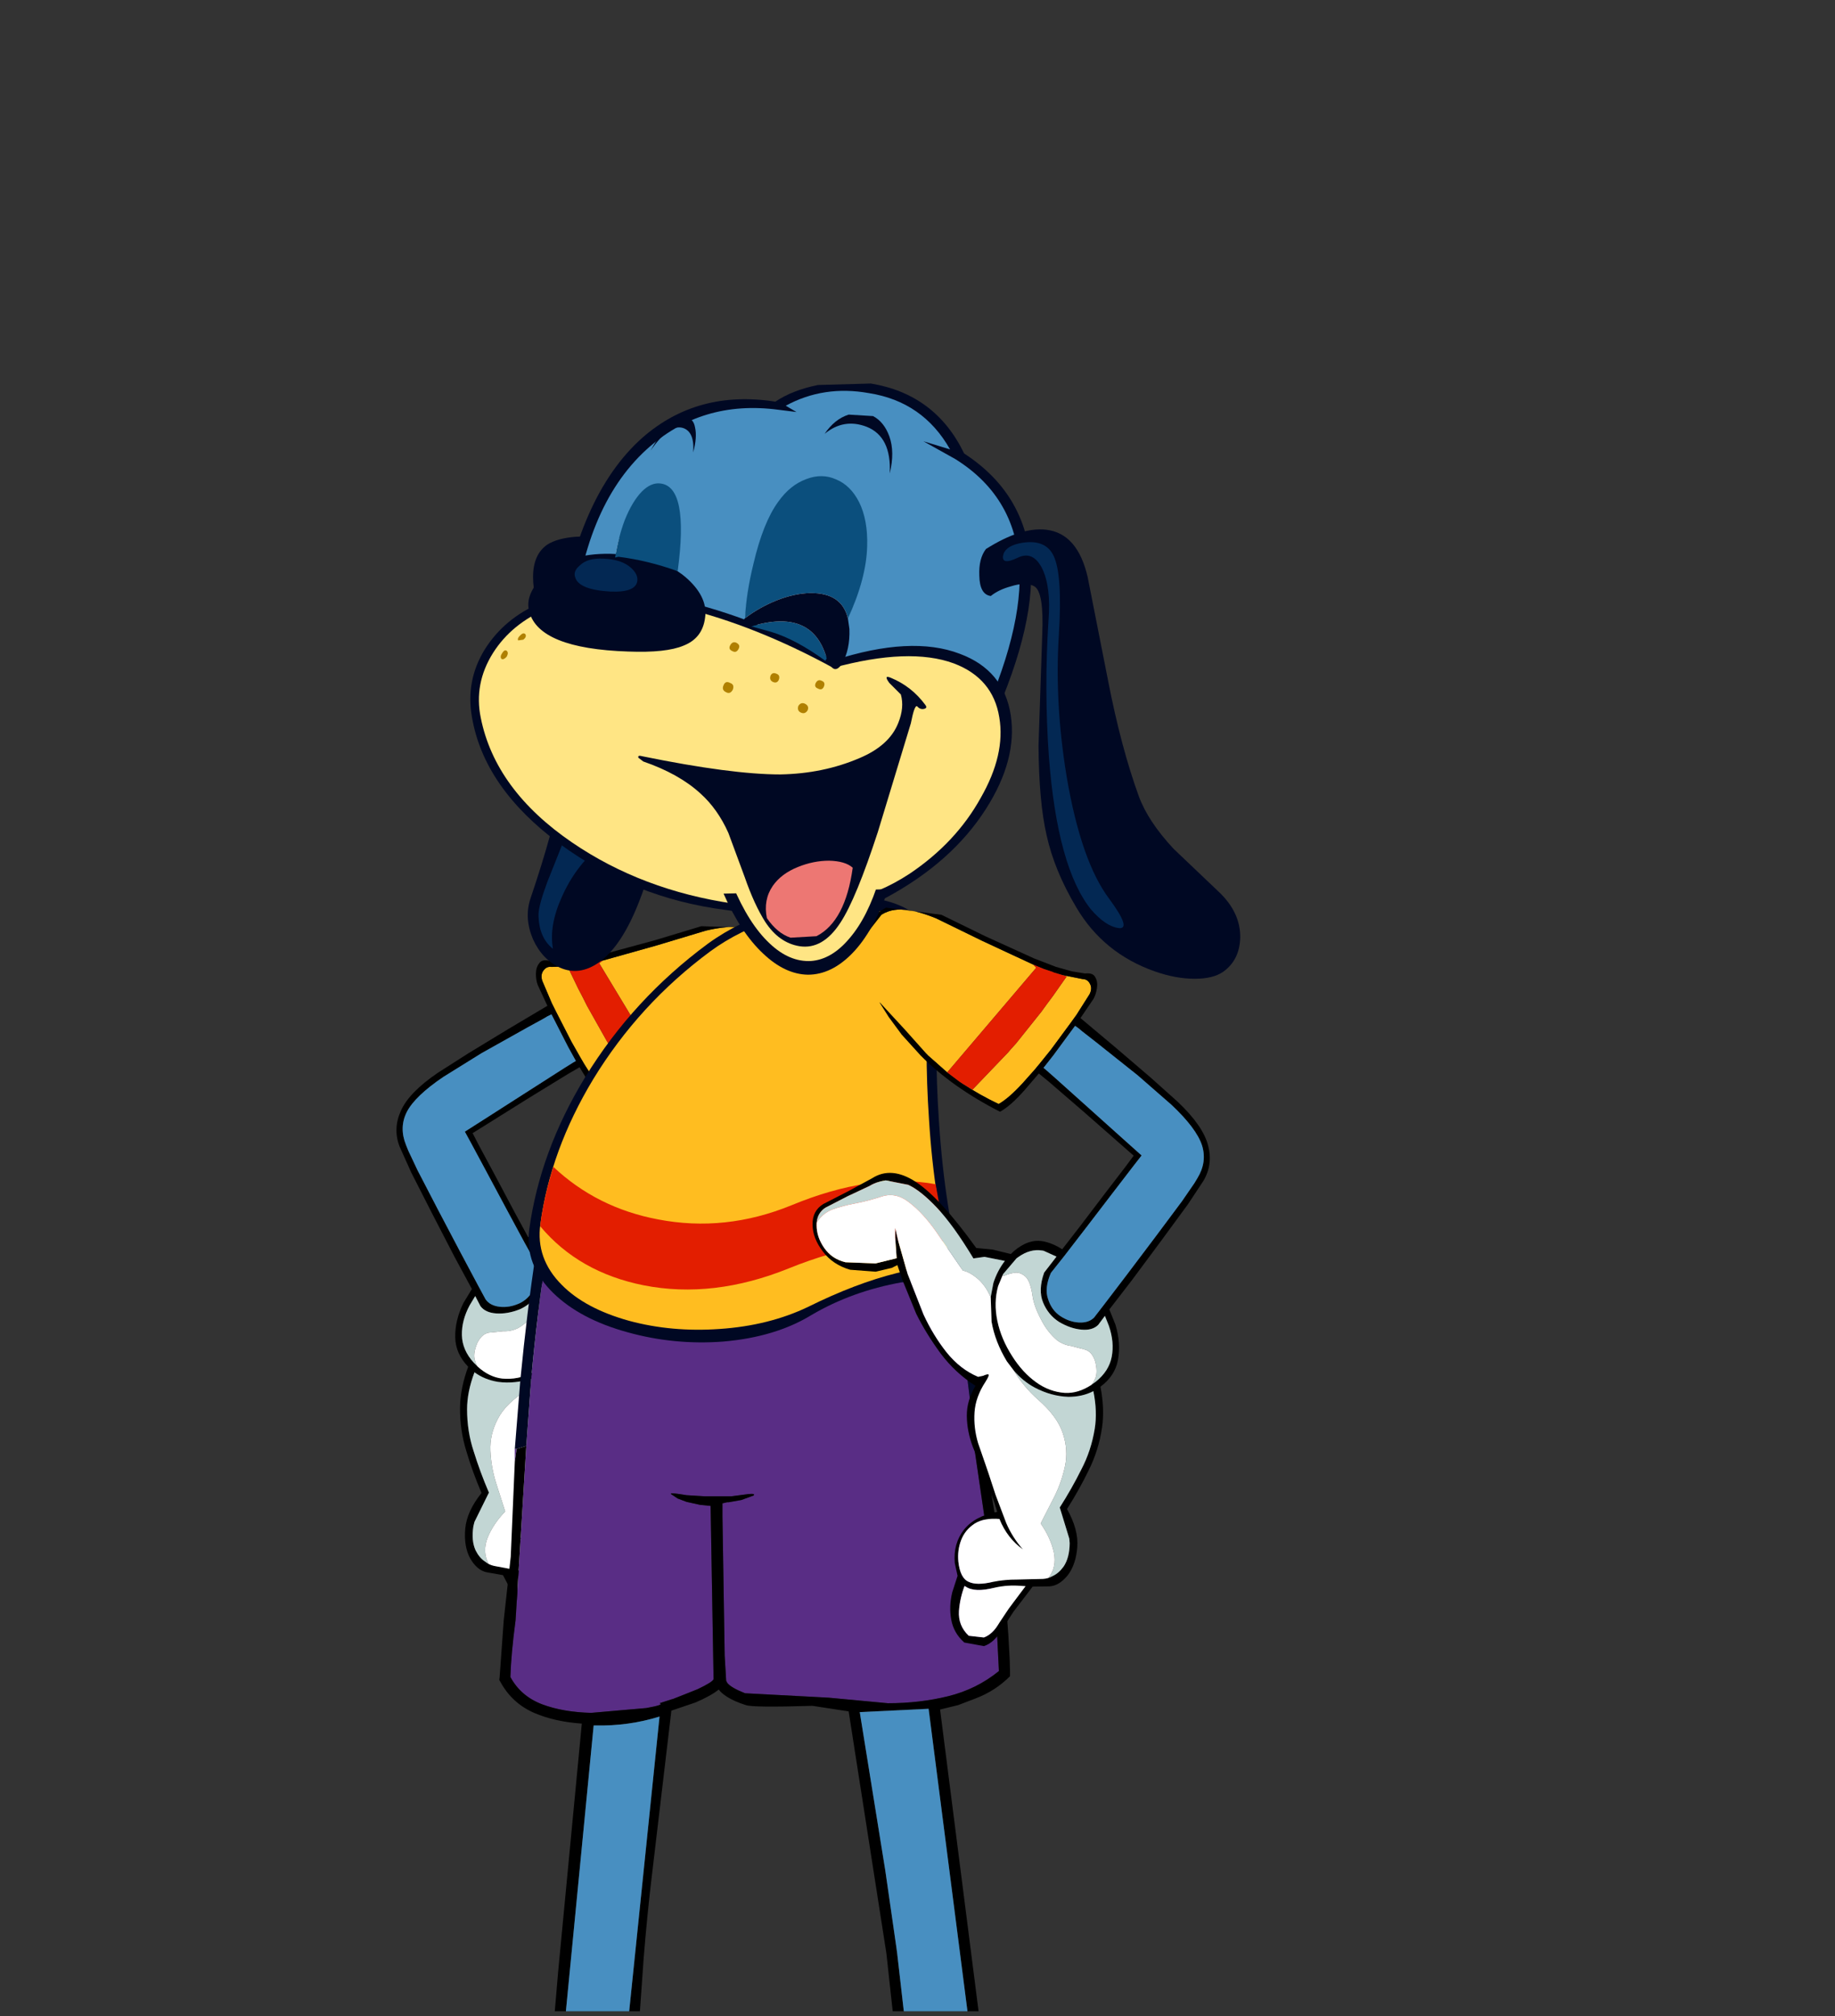 <?xml version="1.0" encoding="UTF-8" standalone="no"?>
<svg xmlns:xlink="http://www.w3.org/1999/xlink" height="272.3px" width="247.9px" xmlns="http://www.w3.org/2000/svg">
  <rect width="100%" height="100%" fill="#333333" stroke="none"/>
  <g transform="matrix(1.0, 0.0, 0.0, 1.0, -398.45, -109.6)">
    <use height="97.55" transform="matrix(1.0, 0.0, 0.0, 1.0, 452.0, 234.15)" width="51.7" xlink:href="#shape0"/>
    <use height="150.5" transform="matrix(1.0, 0.0, 0.0, 1.0, 465.9, 230.75)" width="69.0" xlink:href="#shape1"/>
    <use height="97.55" transform="matrix(-0.986, -0.161, -0.161, 0.986, 566.35, 239.25)" width="51.7" xlink:href="#shape0"/>
    <use height="80.4" transform="matrix(1.0, 0.0, 0.0, 1.0, 462.0, 161.4)" width="104.0" xlink:href="#shape2"/>
    <use height="13.8" transform="matrix(1.0, 0.0, 0.0, 1.0, 483.55, 174.0)" width="29.0" xlink:href="#shape3"/>
    <use height="36.45" transform="matrix(1.0, 0.0, 0.0, 1.0, 484.65, 201.0)" width="38.95" xlink:href="#shape4"/>
    <use height="29.8" transform="matrix(1.0, 0.0, 0.0, 1.0, 480.8, 170.15)" width="37.0" xlink:href="#shape5"/>
  </g>
  <defs>
    <g id="shape0" transform="matrix(1.0, 0.0, 0.0, 1.0, 0.0, 0.0)">
      <path d="M47.55 13.6 L47.5 13.6 45.2 15.4 43.6 16.65 39.95 19.6 37.0 21.45 27.4 5.55 27.6 5.4 27.85 5.2 35.15 3.15 41.8 1.15 Q46.7 0.0 48.75 1.5 L49.2 1.85 51.1 5.3 Q51.0 7.9 50.2 10.25 L49.25 12.1 Q48.65 13.05 47.55 13.6 M34.65 22.65 Q32.2 23.75 29.45 24.55 28.25 23.6 26.7 21.25 L25.4 19.2 24.9 18.35 23.65 16.15 21.6 12.15 21.05 11.05 21.0 10.95 19.7 7.9 Q19.45 7.05 19.9 6.5 20.3 5.95 21.0 6.05 L23.75 5.95 24.15 5.9 23.15 6.05 24.55 8.95 25.2 10.2 25.75 11.3 28.45 16.1 29.0 16.95 29.3 17.45 33.25 23.2 34.65 22.65" fill="#ffbd20" fill-rule="evenodd" stroke="none"/>
      <path d="M47.55 13.6 L46.0 15.35 43.9 17.4 40.95 19.75 Q36.1 23.3 29.1 25.55 27.85 24.6 26.3 22.15 L24.75 19.6 23.2 20.5 17.9 23.75 13.1 26.75 10.3 28.5 11.15 30.15 13.3 34.15 15.9 39.05 17.8 42.55 Q19.15 41.95 20.5 41.9 22.55 41.85 24.25 43.9 L24.55 44.3 27.1 44.1 29.3 44.25 Q35.2 38.35 38.8 36.75 42.4 35.15 44.7 37.2 L47.6 39.45 50.65 41.7 Q52.0 42.85 51.65 44.7 51.35 46.5 49.7 48.05 48.1 49.6 45.65 49.9 L42.2 49.6 40.15 48.75 39.45 48.25 38.5 50.05 35.9 54.3 Q34.15 56.75 31.75 59.1 29.35 61.4 26.4 62.65 27.25 64.85 26.9 66.85 26.55 68.9 25.4 70.9 L22.9 75.0 21.4 77.7 20.75 79.0 Q23.65 80.05 24.8 82.1 25.95 84.2 25.3 86.75 L24.65 88.4 25.0 90.7 Q25.15 92.65 24.55 94.35 23.95 96.1 22.3 97.15 L19.6 97.2 Q18.25 96.5 17.5 94.45 L16.4 91.95 14.9 89.15 14.4 88.2 12.15 87.8 Q10.85 87.5 9.95 85.9 9.1 84.3 9.3 81.95 9.5 79.6 11.5 77.1 10.3 74.3 9.45 71.45 8.55 68.55 8.6 65.45 8.65 62.9 9.7 60.05 8.0 58.3 7.95 56.1 7.9 53.8 9.05 51.45 L10.2 49.55 7.85 45.2 4.8 39.3 2.0 33.8 0.45 30.35 Q-0.5 27.95 0.6 25.5 1.7 23.0 5.6 20.35 L9.75 17.7 15.1 14.45 20.4 11.3 19.1 8.5 Q18.85 7.85 18.85 7.0 18.85 6.1 19.3 5.55 19.7 4.95 20.75 5.25 L22.6 5.25 24.8 5.0 27.9 4.35 34.9 2.45 41.2 0.55 48.75 0.8 50.0 1.85 Q51.15 3.2 51.1 5.3 L49.2 1.85 48.75 1.5 Q46.7 0.0 41.8 1.15 L35.15 3.15 27.85 5.2 26.35 5.55 25.1 5.75 24.95 5.8 24.15 5.9 23.75 5.95 21.0 6.05 Q20.3 5.95 19.9 6.5 19.45 7.05 19.7 7.9 L21.0 10.95 21.05 11.05 21.6 12.15 23.65 16.15 24.9 18.35 25.4 19.2 26.7 21.25 Q28.25 23.6 29.45 24.55 32.2 23.75 34.65 22.65 L35.2 22.4 37.0 21.45 39.95 19.6 43.6 16.65 45.2 15.4 47.5 13.6 47.55 13.6 M11.95 86.35 Q12.5 86.8 13.2 86.95 L16.65 87.6 Q18.25 87.85 19.85 88.45 21.9 89.3 23.05 88.95 24.25 88.65 24.85 86.5 25.25 85.0 24.95 83.55 24.65 82.1 23.5 81.05 22.35 80.05 20.3 79.9 18.85 82.3 16.5 83.45 18.15 82.1 19.3 80.3 L21.35 76.75 22.75 74.05 24.8 70.25 Q25.75 68.3 25.95 66.2 26.15 64.15 25.15 61.9 24.7 60.85 24.95 60.85 25.15 60.85 25.6 61.15 L26.25 61.4 Q28.75 60.8 30.95 58.85 33.15 56.85 34.9 54.25 L37.9 49.2 39.85 45.05 40.55 43.35 40.35 44.6 39.7 47.35 42.4 48.5 46.45 49.0 Q48.35 48.85 49.6 47.55 50.85 46.25 51.1 44.7 L51.15 44.35 Q51.25 43.0 50.3 42.15 L47.6 40.15 44.9 38.3 Q44.1 37.6 42.85 37.2 L39.75 37.3 Q37.95 37.8 35.4 39.75 32.85 41.7 29.45 45.7 L28.0 45.25 25.2 45.35 Q26.0 46.85 26.25 48.55 L26.3 50.5 25.65 53.75 Q24.75 56.35 22.75 58.7 L21.65 59.75 Q20.2 61.0 18.45 61.6 16.05 62.4 13.75 62.1 11.9 61.8 10.55 60.8 9.55 63.45 9.55 65.8 9.55 68.8 10.45 71.5 11.3 74.25 12.5 77.05 L10.55 81.0 10.4 81.6 Q10.1 83.55 10.7 84.85 11.2 85.85 11.95 86.35 M23.2 16.85 L20.95 12.45 Q20.4 12.7 19.85 13.05 L17.75 14.2 11.5 17.7 6.35 20.9 Q2.5 23.5 1.4 25.65 0.35 27.75 1.3 30.1 L1.6 30.85 2.85 33.5 5.6 38.8 8.6 44.5 11.05 49.1 12.05 50.95 Q12.65 51.8 13.95 51.95 15.25 52.1 16.6 51.5 17.9 50.9 18.6 49.5 19.35 48.15 18.8 45.95 L17.35 43.35 14.95 38.9 12.3 33.95 10.15 29.95 9.25 28.3 12.15 26.45 17.15 23.25 22.7 19.7 23.9 18.95 24.25 18.75 23.2 16.85 M25.15 47.15 L23.7 44.75 23.6 44.65 23.5 44.55 Q22.1 43.15 20.45 43.15 L20.3 43.15 20.25 43.15 18.4 43.65 19.7 46.05 Q20.15 48.5 19.2 50.05 18.25 51.6 16.65 52.3 15.0 52.95 13.5 52.85 12.0 52.75 11.35 51.85 L10.65 50.5 9.9 51.75 Q8.8 53.8 8.85 55.8 8.9 57.8 10.45 59.5 L10.95 60.0 11.0 60.05 Q12.55 61.45 14.3 61.65 16.4 61.85 18.4 60.85 20.4 59.85 22.1 57.95 24.0 55.85 24.9 53.5 25.8 51.15 25.55 48.85 L25.15 47.15 M15.85 89.25 L17.1 91.65 18.05 93.75 Q18.7 95.45 19.8 96.05 L21.85 96.15 Q23.5 95.05 23.7 93.05 23.85 91.3 23.5 89.6 L23.35 89.65 Q22.0 90.3 19.4 89.15 17.8 88.5 15.9 88.35 L15.35 88.3 15.85 89.25" fill="#000000" fill-rule="evenodd" stroke="none"/>
      <path d="M11.95 86.35 Q11.2 85.85 10.7 84.85 10.1 83.55 10.4 81.6 L10.55 81.0 12.5 77.05 Q11.3 74.25 10.45 71.5 9.55 68.8 9.55 65.8 9.55 63.45 10.55 60.8 11.9 61.8 13.75 62.1 16.05 62.4 18.45 61.6 20.2 61.0 21.65 59.75 20.0 61.7 17.8 63.1 14.8 64.95 13.7 67.1 12.6 69.2 12.7 71.4 12.8 73.6 13.45 75.7 L14.7 79.6 Q13.05 81.3 12.3 83.2 11.6 85.05 12.45 86.65 L11.95 86.35 M26.3 50.5 L26.25 48.55 Q26.0 46.85 25.2 45.35 L28.0 45.25 29.45 45.7 Q32.85 41.7 35.4 39.75 37.95 37.8 39.75 37.3 L42.85 37.2 Q44.1 37.6 44.9 38.3 L47.6 40.15 50.3 42.15 Q51.25 43.0 51.15 44.35 50.6 43.0 49.35 42.25 48.1 41.55 46.45 40.95 44.8 40.35 43.05 39.45 41.25 38.5 39.2 39.65 37.15 40.75 35.0 42.95 L30.6 47.55 Q29.65 47.6 28.55 48.25 27.45 48.9 26.65 50.0 L26.3 50.5 M10.95 60.0 L10.45 59.5 Q8.9 57.8 8.85 55.8 8.8 53.8 9.9 51.75 L10.65 50.5 11.35 51.85 Q12.0 52.75 13.5 52.85 15.0 52.95 16.65 52.3 18.25 51.6 19.2 50.05 20.15 48.5 19.7 46.05 L18.4 43.65 20.25 43.15 20.3 43.15 20.45 43.15 Q22.1 43.15 23.5 44.55 L23.6 44.65 23.7 44.75 25.15 47.15 Q25.25 47.5 24.8 47.25 24.35 46.95 23.6 46.7 22.9 46.5 22.1 47.0 21.35 47.5 20.75 49.4 20.35 50.7 19.15 52.3 18.0 53.9 16.5 54.8 15.5 55.3 14.45 55.25 L12.45 55.45 Q11.5 55.65 10.9 56.9 10.4 58.15 10.55 58.95 10.7 59.65 10.95 60.0" fill="#c2d6d4" fill-rule="evenodd" stroke="none"/>
      <path d="M51.15 44.35 L51.1 44.7 Q50.85 46.25 49.6 47.55 48.35 48.85 46.45 49.0 L42.4 48.5 39.7 47.35 40.35 44.6 40.55 43.35 39.85 45.05 37.9 49.2 34.9 54.25 Q33.15 56.85 30.95 58.85 28.75 60.8 26.25 61.4 L25.6 61.15 Q25.15 60.85 24.95 60.85 24.7 60.85 25.15 61.9 26.15 64.15 25.95 66.2 25.75 68.3 24.8 70.25 L22.75 74.05 21.35 76.75 19.3 80.3 Q18.15 82.1 16.5 83.45 18.85 82.3 20.3 79.9 22.35 80.05 23.5 81.05 24.65 82.1 24.95 83.55 25.25 85.0 24.85 86.5 24.25 88.65 23.05 88.95 21.9 89.3 19.85 88.45 18.25 87.85 16.65 87.6 L13.2 86.95 Q12.5 86.8 11.95 86.35 L12.45 86.65 Q11.6 85.05 12.3 83.2 13.05 81.3 14.7 79.6 L13.45 75.7 Q12.8 73.6 12.7 71.4 12.6 69.2 13.7 67.1 14.8 64.95 17.8 63.1 20.0 61.7 21.65 59.75 L22.75 58.7 Q24.75 56.35 25.65 53.75 L26.3 50.5 26.65 50.0 Q27.45 48.9 28.55 48.25 29.65 47.6 30.6 47.55 L35.0 42.95 Q37.15 40.75 39.2 39.65 41.25 38.5 43.05 39.45 44.8 40.35 46.45 40.95 48.1 41.55 49.35 42.25 50.6 43.0 51.15 44.35 M10.95 60.0 Q10.7 59.65 10.55 58.95 10.4 58.15 10.9 56.9 11.5 55.65 12.45 55.45 L14.45 55.25 Q15.5 55.3 16.5 54.8 18.0 53.9 19.15 52.3 20.35 50.7 20.75 49.4 21.35 47.5 22.1 47.0 22.9 46.5 23.6 46.7 24.35 46.95 24.8 47.25 25.25 47.5 25.15 47.15 L25.55 48.85 Q25.8 51.15 24.9 53.5 24.0 55.85 22.1 57.95 20.4 59.85 18.4 60.85 16.4 61.85 14.3 61.65 12.55 61.45 11.0 60.05 L10.95 60.0 M15.85 89.25 L15.35 88.3 15.9 88.35 Q17.8 88.5 19.4 89.15 22.0 90.3 23.35 89.65 L23.5 89.6 Q23.85 91.3 23.7 93.05 23.5 95.05 21.85 96.15 L19.8 96.05 Q18.7 95.45 18.05 93.75 L17.1 91.65 15.85 89.25" fill="#ffffff" fill-rule="evenodd" stroke="none"/>
      <path d="M37.0 21.45 L35.2 22.4 34.65 22.65 33.25 23.2 29.3 17.45 29.0 16.95 28.45 16.1 25.75 11.3 25.2 10.2 24.55 8.95 23.15 6.05 24.15 5.9 24.95 5.8 25.1 5.75 26.35 5.55 27.85 5.2 27.6 5.4 27.4 5.55 37.0 21.45" fill="#e31e00" fill-rule="evenodd" stroke="none"/>
      <path d="M23.2 16.85 L24.25 18.75 23.9 18.95 22.7 19.7 17.15 23.25 12.15 26.45 9.25 28.3 10.15 29.95 12.3 33.95 14.95 38.9 17.35 43.35 18.8 45.95 Q19.35 48.15 18.6 49.5 17.9 50.9 16.6 51.5 15.25 52.1 13.95 51.95 12.65 51.8 12.05 50.95 L11.05 49.1 8.6 44.5 5.6 38.8 2.85 33.5 1.6 30.85 1.3 30.1 Q0.35 27.75 1.4 25.65 2.5 23.5 6.35 20.9 L11.5 17.7 17.75 14.2 19.85 13.05 Q20.4 12.7 20.95 12.45 L23.2 16.85" fill="#488fc1" fill-rule="evenodd" stroke="none"/>
    </g>
    <g id="shape1" transform="matrix(1.0, 0.0, 0.0, 1.0, 1.55, 0.0)">
      <path d="M38.85 38.9 Q43.85 39.8 48.15 41.45 55.0 44.15 57.45 48.05 L58.35 49.9 Q61.5 58.95 62.65 74.55 L64.25 85.5 64.85 90.0 65.55 96.6 65.95 104.55 Q62.95 107.0 59.1 107.95 55.25 108.9 50.95 108.9 L42.95 108.15 31.65 107.55 Q29.75 106.8 29.25 106.15 L29.1 105.85 28.9 102.45 28.6 83.65 28.6 81.9 29.25 81.75 29.45 81.75 31.15 81.45 32.8 80.85 Q33.1 80.55 32.1 80.65 L29.8 80.95 29.25 80.95 26.2 80.95 23.75 80.8 22.8 80.65 Q21.45 80.45 21.65 80.65 L22.55 81.25 23.75 81.7 25.55 82.1 27.0 82.25 27.4 105.65 Q27.25 106.05 25.25 107.0 L23.75 107.6 21.85 108.35 21.8 108.3 21.8 108.35 20.1 108.9 Q20.85 109.1 18.3 109.55 L10.85 110.2 Q7.05 110.1 4.25 109.05 1.35 107.95 -0.05 105.35 0.05 102.2 0.65 97.7 L2.1 74.15 2.75 65.2 Q3.6 55.85 4.85 48.05 L4.9 47.6 Q5.65 42.6 13.45 40.05 17.5 38.65 22.55 38.2 L28.9 38.0 30.45 38.05 30.55 38.05 32.55 38.15 38.85 38.9 M0.55 76.25 L0.55 74.55 0.8 74.55 0.55 76.25" fill="#592d85" fill-rule="evenodd" stroke="none"/>
      <path d="M62.65 74.55 Q61.5 58.95 58.35 49.9 L57.45 48.05 Q55.0 44.15 48.15 41.45 43.85 39.8 38.85 38.9 44.35 39.75 48.95 41.45 56.1 44.15 58.7 48.05 L59.65 49.9 Q63.25 59.8 64.35 77.45 L63.8 74.55 62.65 74.55 M22.55 38.2 Q17.5 38.65 13.45 40.05 5.65 42.6 4.9 47.6 L4.85 48.05 Q3.6 55.85 2.75 65.2 L2.1 74.15 0.8 74.55 0.55 74.55 1.3 65.2 Q2.2 55.9 3.4 48.05 L3.5 47.6 Q4.3 42.6 12.5 40.05 16.95 38.6 22.55 38.2" fill="#000823" fill-rule="evenodd" stroke="none"/>
      <path d="M62.65 74.55 L63.8 74.55 64.35 77.45 Q66.8 90.1 67.4 102.85 L67.45 104.55 67.45 105.25 Q65.45 107.25 62.8 108.25 L60.45 109.15 58.0 109.75 63.2 150.5 61.7 150.5 56.45 109.65 47.15 110.1 50.6 131.5 52.1 141.9 52.2 142.65 53.1 150.5 51.6 150.5 50.75 142.7 45.65 110.0 40.75 109.25 Q32.7 109.5 31.75 109.15 30.2 108.65 29.25 108.05 28.4 107.5 28.1 107.05 27.05 107.9 24.95 108.8 L21.7 109.9 19.05 132.3 Q18.45 137.25 17.95 143.4 L17.45 150.5 16.0 150.5 20.1 110.7 Q15.9 112.0 11.45 111.9 L11.2 111.9 7.45 150.5 5.95 150.5 6.4 145.2 9.6 111.65 Q5.95 111.4 3.15 110.2 0.2 108.9 -1.35 106.1 L-1.55 105.75 -1.5 105.35 -0.95 97.7 0.0 89.1 0.55 76.25 0.8 74.55 2.1 74.15 0.65 97.7 Q0.05 102.2 -0.05 105.35 1.35 107.95 4.25 109.05 7.05 110.1 10.85 110.2 L18.3 109.55 Q20.85 109.1 20.1 108.9 L21.8 108.35 21.85 108.35 23.75 107.6 25.25 107.0 Q27.25 106.05 27.4 105.65 L27.0 82.25 25.55 82.1 23.75 81.7 22.55 81.25 21.65 80.65 Q21.45 80.45 22.8 80.65 L23.75 80.8 26.2 80.95 29.25 80.95 29.8 80.95 32.1 80.65 Q33.1 80.55 32.8 80.85 L31.15 81.45 29.45 81.75 29.25 81.75 28.6 81.9 28.6 83.65 28.9 102.45 29.1 105.85 29.25 106.15 Q29.75 106.8 31.65 107.55 L42.95 108.15 50.95 108.9 Q55.25 108.9 59.1 107.95 62.95 107.0 65.95 104.55 L65.55 96.6 64.85 90.0 64.25 85.5 62.65 74.55" fill="#000000" fill-rule="evenodd" stroke="none"/>
      <path d="M61.7 150.5 L53.1 150.5 52.2 142.65 52.1 141.9 50.6 131.5 47.15 110.1 56.45 109.65 61.7 150.5 M16.0 150.5 L7.45 150.5 11.2 111.9 11.45 111.9 Q15.9 112.0 20.1 110.7 L16.0 150.5" fill="#488fc1" fill-rule="evenodd" stroke="none"/>
      <path d="M54.95 2.6 Q58.2 5.2 57.85 10.0 57.15 20.05 57.85 30.35 58.65 42.5 61.2 51.6 L52.8 52.05 Q46.1 53.25 40.65 56.45 35.75 59.45 28.7 60.05 22.1 60.55 15.8 58.8 9.4 57.05 5.75 53.5 1.85 49.7 2.5 44.9 3.95 34.35 10.05 24.35 16.55 13.75 26.65 6.3 30.85 3.25 36.45 1.55 41.9 -0.15 46.85 0.0 52.05 0.2 54.95 2.6" fill="#000823" fill-rule="evenodd" stroke="none"/>
      <path d="M53.75 3.8 Q56.8 6.35 56.5 10.9 55.85 20.4 56.5 30.0 57.2 41.3 59.65 49.95 57.05 49.55 52.15 50.8 46.55 52.2 40.2 55.35 34.9 57.9 28.2 58.35 21.75 58.8 16.0 57.25 10.05 55.6 6.9 52.4 3.35 48.85 4.0 44.2 5.35 34.2 11.15 24.6 17.35 14.45 26.95 7.35 30.9 4.45 36.2 2.8 41.35 1.15 46.05 1.35 50.95 1.6 53.75 3.8" fill="#ffbd20" fill-rule="evenodd" stroke="none"/>
      <path d="M57.4 38.8 L58.8 46.55 Q48.45 45.75 37.6 50.15 27.35 54.3 17.95 52.45 9.2 50.7 4.0 44.5 L4.0 44.2 Q4.5 40.45 5.75 36.45 11.65 42.0 19.9 43.55 28.95 45.3 37.9 41.65 48.65 37.2 57.4 38.8" fill="#e31e00" fill-rule="evenodd" stroke="none"/>
    </g>
    <g id="shape2" transform="matrix(1.0, 0.0, 0.0, 1.0, 0.0, 0.0)">
      <path d="M22.8 69.95 Q20.45 76.0 17.35 78.2 14.7 80.05 12.1 78.9 9.7 77.8 8.45 75.05 7.25 72.2 8.1 69.6 11.35 60.0 12.2 54.65 13.25 48.0 11.65 43.05 10.9 40.85 11.35 39.1 11.8 37.45 13.15 36.8 16.25 35.25 20.4 39.9 24.7 44.75 25.35 53.1 26.1 61.6 22.8 69.95" fill="#000823" fill-rule="evenodd" stroke="none"/>
      <path d="M10.4 67.3 L13.15 60.4 Q22.25 58.5 17.55 62.4 14.15 65.25 12.35 69.35 10.6 73.2 11.15 76.35 9.2 74.8 9.2 71.65 9.25 70.4 10.4 67.3" fill="#032853" fill-rule="evenodd" stroke="none"/>
      <path d="M10.4 21.75 Q11.75 20.9 14.2 20.7 L17.8 20.55 Q19.05 20.45 18.95 24.6 18.8 28.6 17.55 32.7 16.2 37.2 14.5 38.0 12.4 38.95 10.35 33.85 6.55 24.4 10.4 21.75" fill="#000823" fill-rule="evenodd" stroke="none"/>
      <path d="M75.75 25.6 Q75.9 34.95 68.85 49.25 61.4 53.9 50.8 53.35 41.8 52.85 31.95 48.75 23.45 45.2 17.35 40.45 11.5 35.8 11.8 33.3 14.4 15.2 23.2 7.35 30.65 0.8 41.2 2.45 43.5 0.9 46.95 0.2 L54.1 0.0 Q62.85 1.45 66.7 9.45 75.55 15.2 75.75 25.6" fill="#000823" fill-rule="evenodd" stroke="none"/>
      <path d="M61.2 7.8 L65.5 10.2 Q74.0 15.5 74.2 25.6 74.4 34.7 67.75 48.35 60.7 52.85 50.75 52.3 42.3 51.85 33.05 48.0 25.0 44.7 19.15 40.15 13.65 35.8 13.8 33.35 15.2 16.8 23.75 8.95 31.2 2.15 41.65 3.55 L44.05 3.85 42.6 3.0 Q47.75 0.2 53.85 1.3 61.15 2.45 64.8 8.9 L61.2 7.8" fill="#488fc1" fill-rule="evenodd" stroke="none"/>
      <path d="M49.85 11.35 Q54.5 13.05 54.25 21.0 54.15 25.3 51.05 31.0 L47.05 37.2 Q46.65 37.85 45.0 37.7 L41.65 36.85 Q37.1 35.0 37.1 32.9 37.15 31.4 40.75 22.15 43.85 14.1 43.0 14.75 42.05 15.45 41.85 15.1 41.65 14.75 42.3 13.9 43.8 12.1 45.85 11.4 47.95 10.65 49.85 11.35" fill="#000823" fill-rule="evenodd" stroke="none"/>
      <path d="M28.2 18.0 Q28.25 21.6 27.35 26.35 L25.4 35.35 Q23.1 35.1 20.3 33.5 19.5 22.65 21.15 18.4 19.5 18.8 20.75 16.3 21.6 14.5 23.3 13.25 24.8 12.15 25.65 12.2 28.15 12.5 28.2 18.0" fill="#000823" fill-rule="evenodd" stroke="none"/>
      <path d="M41.6 16.2 Q43.2 13.9 45.35 13.15 47.4 12.35 49.25 13.15 53.65 15.05 53.5 22.1 53.25 28.8 47.9 37.35 47.5 38.05 45.75 37.85 L42.05 36.95 Q37.1 35.0 37.1 32.9 37.15 29.15 38.3 24.45 39.6 18.95 41.6 16.2" fill="#ffffff" fill-rule="evenodd" stroke="none"/>
      <path d="M23.15 14.7 Q24.4 13.5 25.65 13.6 29.7 14.0 27.35 26.35 L25.4 35.35 Q22.0 35.75 19.25 34.1 18.55 24.55 20.85 18.5 21.85 16.0 23.15 14.7" fill="#ffffff" fill-rule="evenodd" stroke="none"/>
      <path d="M30.35 5.95 Q30.65 7.25 30.1 9.3 30.3 6.5 28.7 6.0 26.85 5.45 24.35 9.05 26.95 4.3 29.2 4.6 30.15 4.75 30.35 5.95" fill="#000823" fill-rule="evenodd" stroke="none"/>
      <path d="M73.0 44.8 Q73.9 50.8 69.65 57.45 65.1 64.6 56.25 69.4 48.45 73.2 34.45 71.1 22.05 69.5 12.1 62.2 1.8 54.6 0.2 45.0 -0.65 40.1 1.95 35.9 4.6 31.7 9.45 29.65 16.6 26.6 28.25 29.25 38.5 31.6 49.05 37.4 59.55 34.0 66.1 36.5 72.05 38.7 73.0 44.8" fill="#000823" fill-rule="evenodd" stroke="none"/>
      <path d="M71.45 45.1 Q72.3 50.1 68.95 55.95 65.6 62.0 59.35 66.2 55.25 68.9 50.75 69.85 44.75 71.15 35.55 70.25 23.2 68.45 13.75 62.0 3.35 54.9 1.4 45.15 0.45 40.55 3.05 36.4 5.55 32.45 10.35 30.4 17.25 27.5 28.7 30.3 38.55 32.7 49.0 38.4 59.3 35.6 65.3 37.8 70.6 39.8 71.45 45.1" fill="#ffe584" fill-rule="evenodd" stroke="none"/>
      <path d="M7.95 30.8 Q7.3 28.5 9.9 25.95 13.0 22.9 18.9 23.0 25.95 23.2 29.45 26.5 32.1 29.0 31.7 31.65 31.35 34.4 28.8 35.4 26.45 36.4 21.3 36.2 9.25 35.8 7.95 30.8" fill="#000823" fill-rule="evenodd" stroke="none"/>
      <path d="M22.55 26.65 Q22.35 28.25 18.9 28.1 14.6 27.85 14.15 26.15 13.85 25.35 14.8 24.55 15.85 23.55 17.95 23.65 20.45 23.75 21.7 24.9 22.65 25.75 22.55 26.65" fill="#032853" fill-rule="evenodd" stroke="none"/>
      <path d="M40.85 40.3 Q40.35 40.05 40.55 39.45 40.8 38.95 41.35 39.2 41.9 39.4 41.65 40.05 41.4 40.55 40.85 40.3" fill="#b08000" fill-rule="evenodd" stroke="none"/>
      <path d="M34.55 41.7 Q33.9 41.4 34.2 40.75 34.45 40.1 35.1 40.45 35.7 40.65 35.45 41.35 35.1 42.0 34.55 41.7" fill="#b08000" fill-rule="evenodd" stroke="none"/>
      <path d="M35.4 36.15 Q34.8 35.9 35.1 35.35 35.4 34.8 35.9 35.0 36.5 35.3 36.25 35.8 35.95 36.45 35.4 36.15" fill="#b08000" fill-rule="evenodd" stroke="none"/>
      <path d="M44.65 44.45 Q44.1 44.2 44.3 43.55 44.65 43.0 45.2 43.25 45.8 43.55 45.55 44.15 45.2 44.7 44.65 44.45" fill="#b08000" fill-rule="evenodd" stroke="none"/>
      <path d="M46.95 41.2 Q46.4 41.0 46.65 40.45 46.95 39.9 47.45 40.15 48.0 40.35 47.75 40.95 47.5 41.5 46.95 41.2" fill="#b08000" fill-rule="evenodd" stroke="none"/>
      <path d="M4.2 37.2 Q3.95 36.9 4.3 36.4 4.6 35.9 4.9 36.1 5.2 36.35 4.9 36.9 4.5 37.35 4.2 37.2" fill="#b08000" fill-rule="evenodd" stroke="none"/>
      <path d="M6.45 34.7 Q6.3 34.4 6.75 34.0 7.2 33.55 7.45 33.9 7.6 34.25 7.15 34.6 L6.45 34.7" fill="#b08000" fill-rule="evenodd" stroke="none"/>
      <path d="M77.8 19.75 Q82.05 20.25 83.4 26.2 L86.15 40.15 Q87.9 49.15 90.3 55.75 91.55 59.15 95.0 62.85 L101.2 68.75 Q104.0 71.45 104.0 74.75 103.95 77.85 101.7 79.45 100.35 80.4 97.85 80.4 95.3 80.4 92.45 79.4 85.5 76.95 81.85 70.75 78.9 65.8 77.85 61.05 76.8 56.55 76.75 48.9 L77.25 33.95 Q77.5 28.2 76.2 27.4 75.05 26.75 73.0 27.4 71.35 27.85 70.3 28.7 68.8 28.5 68.75 25.95 68.65 23.65 69.65 22.35 74.4 19.35 77.8 19.75" fill="#000823" fill-rule="evenodd" stroke="none"/>
      <path d="M71.95 23.3 Q72.15 22.05 74.1 21.6 77.65 20.85 78.8 23.3 80.0 25.85 79.5 33.9 78.9 43.05 80.55 53.1 82.5 64.55 86.3 69.6 89.4 73.8 87.55 73.55 85.8 73.3 83.85 71.05 79.3 65.4 78.15 50.4 77.5 41.3 78.1 31.95 78.45 27.5 77.25 25.0 76.0 22.5 73.9 23.55 71.8 24.55 71.95 23.3" fill="#032853" fill-rule="evenodd" stroke="none"/>
      <path d="M39.55 77.0 Q36.5 74.15 34.2 68.9 L56.45 68.3 Q54.45 74.05 51.55 77.0 48.75 79.85 45.6 79.85 42.5 79.8 39.55 77.0" fill="#000823" fill-rule="evenodd" stroke="none"/>
      <path d="M40.45 75.65 Q37.6 73.0 35.4 67.7 L55.25 66.9 Q53.7 72.05 51.2 74.95 48.8 77.8 46.0 78.0 43.1 78.15 40.45 75.65" fill="#ffe584" fill-rule="evenodd" stroke="none"/>
      <path d="M51.1 4.2 L54.4 4.4 Q55.9 5.2 56.6 7.15 57.35 9.25 56.65 12.15 56.9 7.2 53.55 5.85 50.45 4.65 47.85 6.8 49.2 4.8 51.1 4.2" fill="#000823" fill-rule="evenodd" stroke="none"/>
    </g>
    <g id="shape3" transform="matrix(1.0, 0.0, 0.0, 1.0, 0.0, 0.0)">
      <path d="M22.75 0.95 Q24.6 -0.25 26.6 0.05 28.05 0.5 28.7 1.9 29.35 3.45 28.65 5.7 L28.1 7.0 23.85 6.25 27.45 8.65 Q26.3 10.95 24.6 12.6 22.3 14.25 20.35 13.65 18.5 13.1 18.5 10.85 18.5 8.4 19.7 5.6 20.7 3.2 21.95 1.7 L22.75 0.95" fill="#000823" fill-rule="evenodd" stroke="none"/>
      <path d="M5.1 1.1 L5.4 1.25 Q6.95 2.5 6.1 5.85 L5.75 7.0 3.3 6.35 5.25 8.4 3.55 11.8 Q2.1 13.15 1.0 12.65 -0.1 12.1 0.0 10.2 0.25 5.8 1.5 3.55 2.15 1.9 3.35 1.3 L5.1 1.1" fill="#000823" fill-rule="evenodd" stroke="none"/>
    </g>
    <g id="shape4" transform="matrix(1.0, 0.0, 0.0, 1.0, -22.65, -39.6)">
      <path d="M61.45 43.4 Q61.8 43.85 61.25 43.95 60.75 44.05 60.35 43.6 60.0 43.35 59.5 45.9 L55.05 60.55 Q52.1 69.6 50.0 72.8 47.6 76.5 44.45 76.0 41.7 75.55 39.85 72.75 38.35 70.4 37.05 66.65 L34.85 60.7 Q33.4 57.45 31.05 55.35 28.15 52.7 23.35 51.05 L22.7 50.55 Q22.55 50.15 23.25 50.35 35.25 52.8 41.85 52.8 47.65 52.7 52.55 50.6 56.6 48.9 57.8 45.85 58.65 43.75 58.15 42.0 L56.6 40.45 Q55.75 39.3 56.8 39.75 59.6 40.9 61.45 43.4" fill="#000823" fill-rule="evenodd" stroke="none"/>
      <path d="M51.65 65.4 Q50.65 72.65 46.75 74.65 L43.25 74.85 Q41.45 74.25 40.05 72.2 39.55 69.75 40.85 67.85 42.0 66.2 44.25 65.3 46.35 64.45 48.45 64.45 50.65 64.5 51.65 65.4" fill="#ed7773" fill-rule="evenodd" stroke="none"/>
    </g>
    <g id="shape5" transform="matrix(1.0, 0.0, 0.0, 1.0, -18.8, -8.75)">
      <path d="M25.75 10.25 Q31.9 10.55 32.55 16.65 32.95 19.85 30.3 21.05 27.0 22.6 23.2 22.05 17.6 21.3 19.15 15.8 20.55 10.95 25.75 10.25" fill="#488fc1" fill-rule="evenodd" stroke="none"/>
      <path d="M45.75 8.75 L49.05 9.3 Q54.45 11.0 55.5 20.1 56.5 29.15 54.0 29.75 51.5 30.35 50.8 28.3 44.15 24.3 38.4 19.4 38.7 15.05 41.5 11.65 43.2 9.6 45.75 8.75" fill="#488fc1" fill-rule="evenodd" stroke="none"/>
      <path d="M37.1 31.7 Q37.25 28.35 38.25 24.3 39.55 18.75 41.6 15.95 43.2 13.7 45.4 12.9 47.5 12.1 49.4 12.95 51.35 13.75 52.5 16.0 53.7 18.4 53.6 21.95 53.5 26.3 51.0 31.75 50.2 28.25 45.9 28.3 43.75 28.35 41.35 29.3 39.0 30.25 37.1 31.7 M48.15 37.1 L47.95 37.45 Q43.95 34.55 40.65 33.55 L37.95 32.8 Q46.05 30.35 48.05 36.85 L48.15 37.1 M23.15 14.6 Q24.4 13.35 25.65 13.5 29.55 13.9 28.0 25.35 24.0 23.9 20.0 23.4 L19.55 23.5 Q20.0 20.7 20.85 18.45 21.85 15.95 23.15 14.6" fill="#0b4f7d" fill-rule="evenodd" stroke="none"/>
      <path d="M51.0 31.75 L51.2 33.15 Q51.3 35.95 50.2 37.85 49.65 38.7 49.15 38.55 48.6 38.35 48.15 37.1 L48.05 36.85 Q46.05 30.35 37.95 32.8 L37.75 32.85 Q36.25 32.7 37.05 31.75 L37.1 31.7 Q39.0 30.25 41.35 29.3 43.75 28.35 45.9 28.3 50.2 28.25 51.0 31.75" fill="#000823" fill-rule="evenodd" stroke="none"/>
    </g>
  </defs>
</svg>
